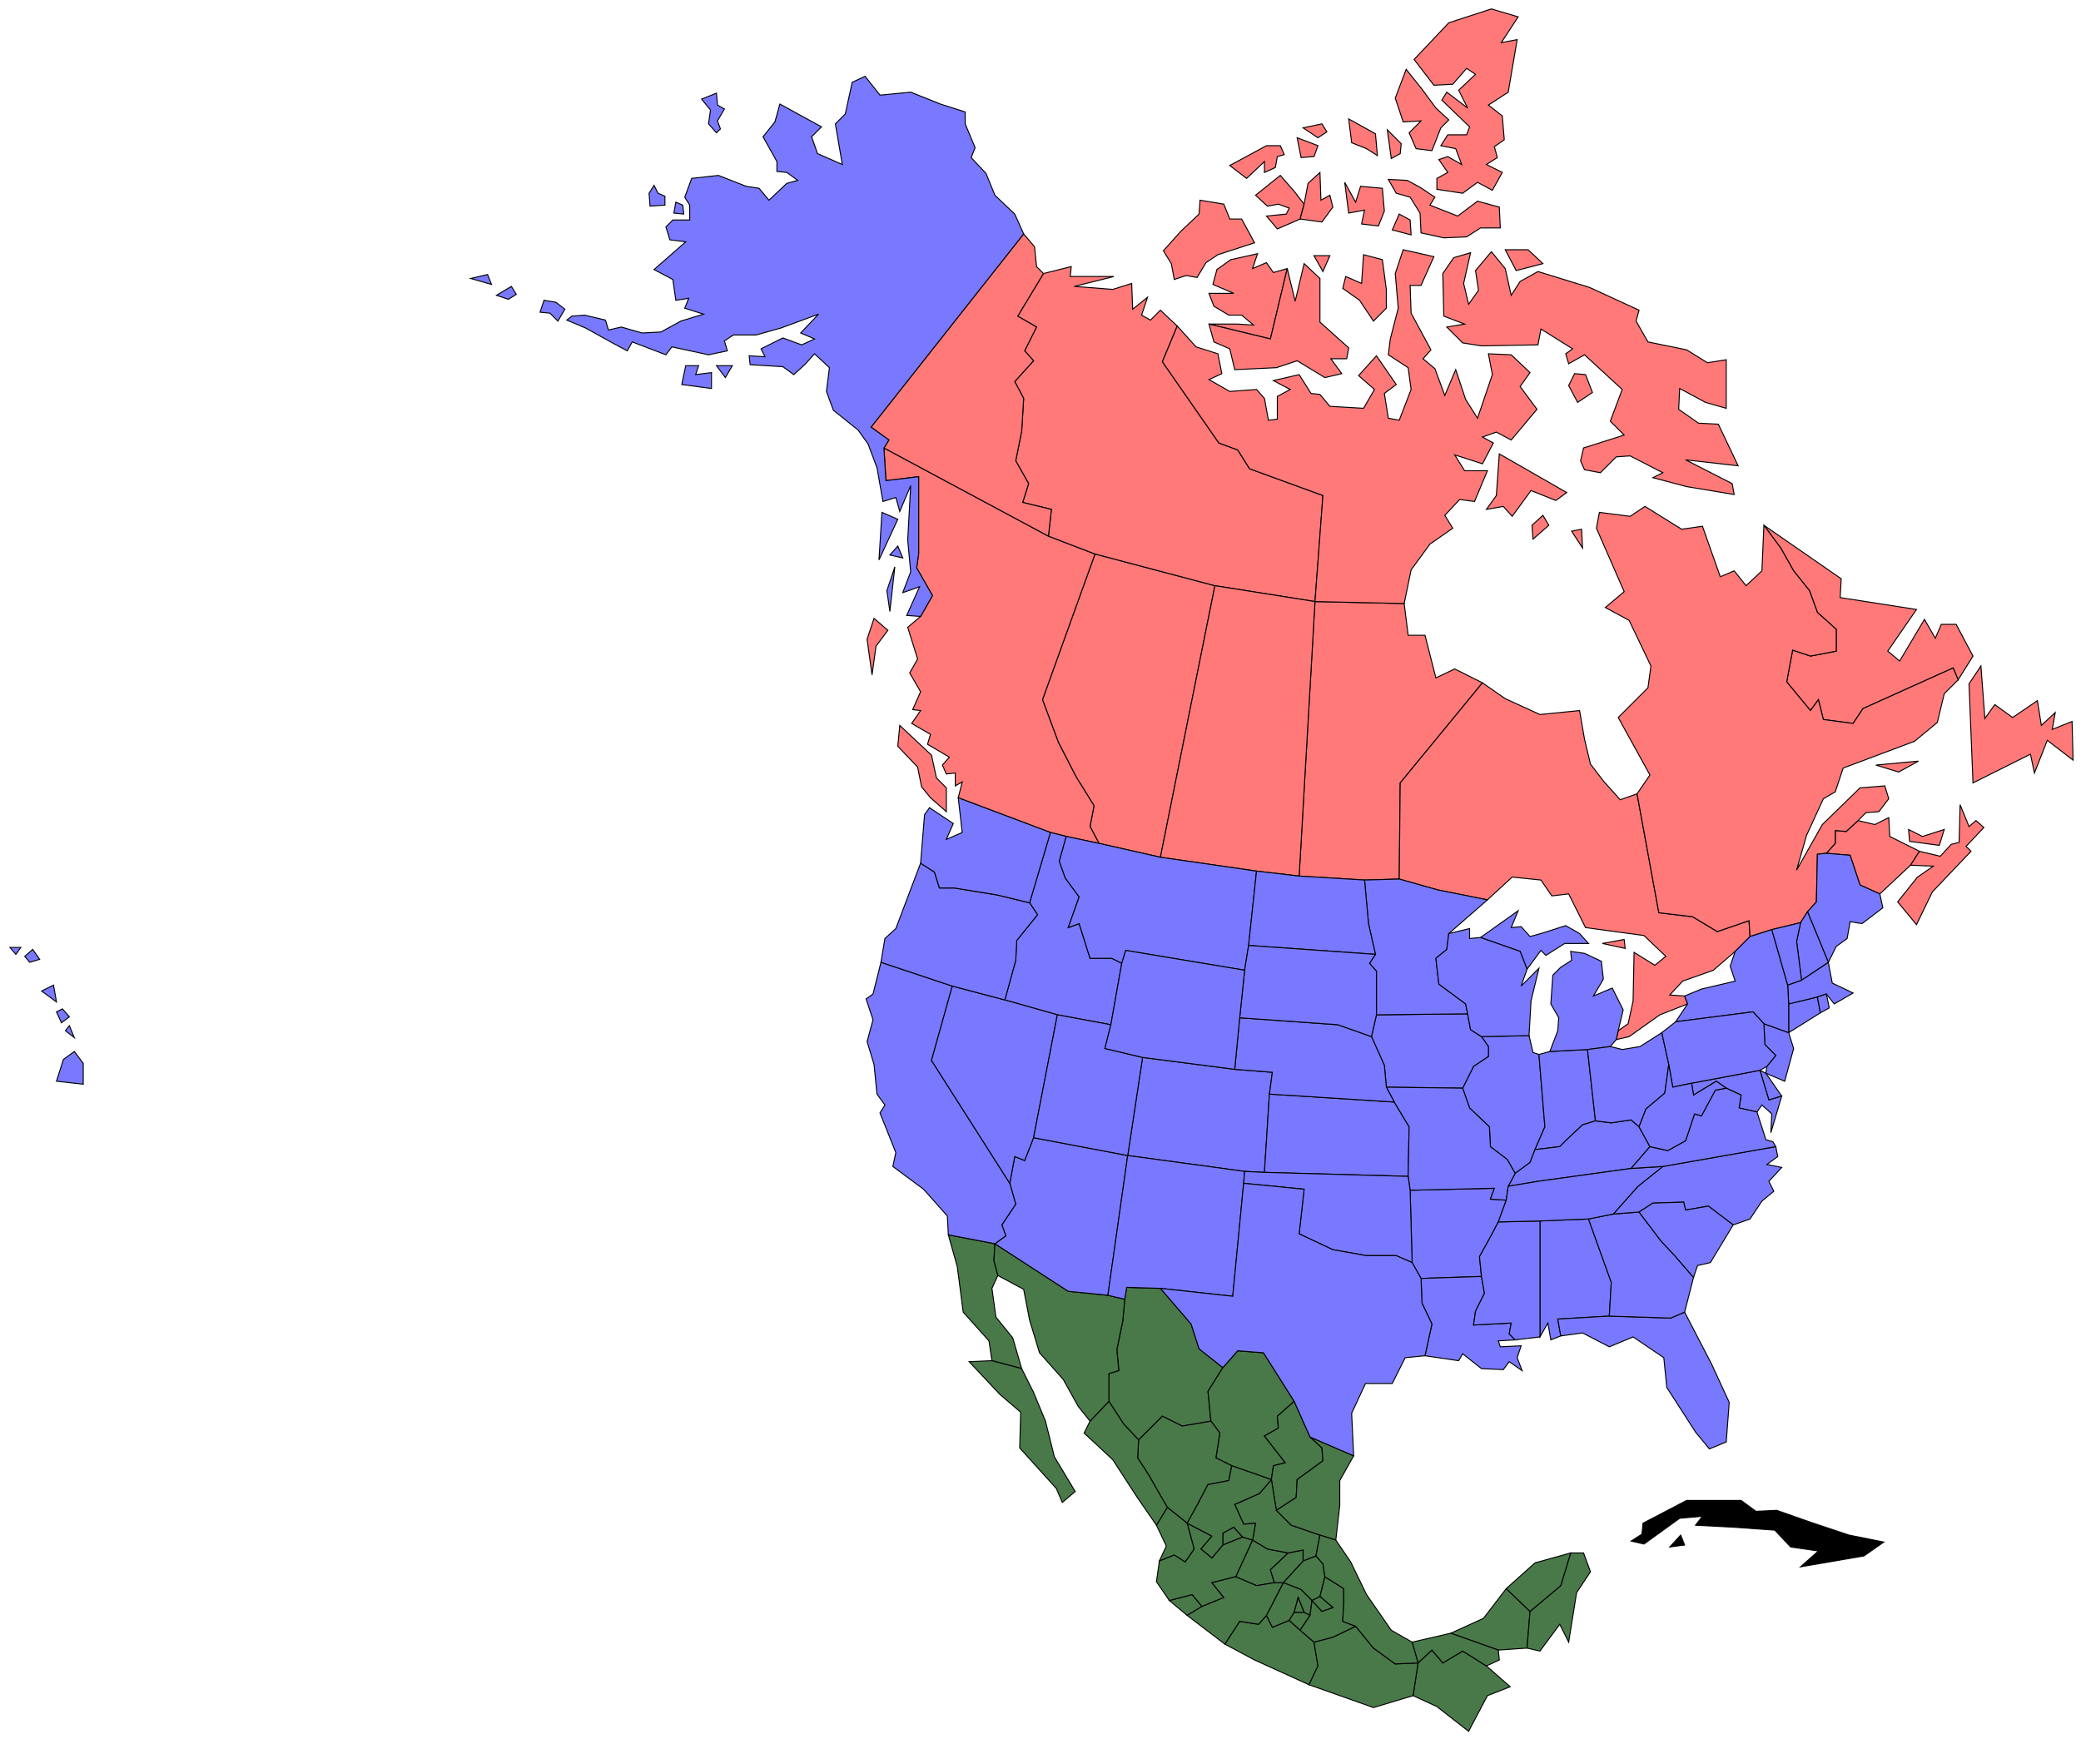 ﻿<?xml version="1.0" standalone="no"?>
<!DOCTYPE svg PUBLIC "-//W3C//DTD SVG 1.1//EN" "http://www.w3.org/Graphics/SVG/1.1/DTD/svg11.dtd">

<svg height="100%" width="100%" version="1.1" xmlns="http://www.w3.org/2000/svg" viewBox="-470 150 2100 1780">
	<style type="text/css">
		<![CDATA[
			g {
				stroke: black;
				fill: black;
			}
			.canada {
				fill: #FF7979;
			}
			.mexico {
				fill: #497949;
			}
			.usa {
				fill: #7979FF;
			}
		]]>
	</style>
	<g class="canada" id="na_ca_alberta">
		<polygon points="701,1015 639,1001 630,984 634,963 616,934 598,899 582,856 635,709 756,741" />
	</g>
	<g class="canada" id="na_ca_britishcolombia">
		<polygon points="405,795 412,774 426,786 414,802 410,831" />
		<polygon points="469,955 485,969 485,945 475,935 470,912 438,882 436,903 456,924 460,944" />
		<polygon points="446,783 459,772 471,751 455,723 457,709 457,631 424,635 422,602 588,691 635,709 582,856 598,899 616,934 634,963 630,984 639,1001 606,994 590,990 497,955 501,939 494,943 494,930 485,931 481,922 488,914 466,901 469,891 450,880 459,867 451,866 459,848 448,829 456,815" />
	</g>
	<g class="canada" id="na_ca_manitoba">
		<polygon points="907,1038 841,1034 857,757 947,759 951,791 968,791 979,834 998,825 1026,839 943,940 942,1037" />
	</g>
	<g class="canada" id="na_ca_newbrunswick">
		<polygon points="1397,1013 1373,1011 1382,1001 1382,988 1393,989 1405,978 1422,982 1436,975 1437,994 1467,1009 1458,1023 1427,1052 1407,1043" />
	</g>
	<g class="canada" id="na_ca_newfoundland">
		<polygon points="1310,680 1327,703 1340,726 1356,746 1364,768 1383,785 1383,807 1357,812 1339,806 1333,838 1357,867 1365,856 1370,876 1400,880 1410,865 1501,824 1506,836 1521,812 1504,780 1489,780 1483,794 1472,775 1447,817 1435,807 1464,765 1387,753 1388,734" />
		<polygon points="1533,875 1529,822 1517,840 1521,940 1579,911 1583,930 1596,897 1622,917 1621,878 1601,886 1604,869 1590,882 1586,857 1561,874 1543,861" />
	</g>
	<g class="canada" id="na_ca_northwestterritories">
		<polygon points="845,279 864,275 869,283 860,289" />
		<polygon points="843,309 839,289 860,297 856,308" />
		<polygon points="771,317 808,297 822,297 826,306 819,308 817,319 806,324 806,313 788,330" />
		<polygon points="747,415 759,407 796,395 783,371 771,371 765,356 741,352 740,366 722,383 704,403 712,416 715,432 727,428 738,430" />
		<polygon points="836,343 846,356 842,371 819,381 808,368 828,366 831,360 820,356 809,358 797,347 822,327" />
		<polygon points="815,425 829,421 812,492 750,477 779,477 795,478 783,468 770,468 755,459 750,446 775,446 754,437 758,422 772,412 799,406 794,421 808,415" />
		<polygon points="611,419 583,426 557,469 576,480 564,504 573,514 554,535 563,552 561,585 555,615 568,638 562,657 591,664 588,691 635,709 756,741 857,757 865,650 791,623 779,604 760,597 703,515 718,479 701,463 691,473 682,468 688,450 673,462 672,436 653,442 614,439 654,429 610,429" />
	</g>
	<g class="canada" id="na_ca_novascotia">
		<polygon points="1488,1014 1467,1009 1458,1023 1481,1024 1465,1035 1445,1060 1464,1083 1480,1050 1519,1009 1514,1004 1532,985 1524,978 1517,984 1508,962 1507,1000 1499,1002" />
	</g>
	<g class="canada" id="na_ca_nunavut">
		<polygon points="864,374 842,371 846,356 850,335 862,324 863,352 872,347 875,359" />
		<polygon points="909,300 894,294 891,270 918,285 920,307" />
		<polygon points="921,378 927,363 925,340 903,338 898,354 887,334 891,365 907,362 904,376" />
		<polygon points="965,240 949,220 938,249 946,273 964,272 952,284 959,300 975,302 984,279 992,271 979,259" />
		<polygon points="934,310 930,281 944,295 943,305" />
		<polygon points="977,236 957,210 992,173 1035,159 1062,167 1045,193 1061,190 1052,243 1032,256 1046,267 1048,291 1038,298 1041,309 1030,316 1046,324 1036,342 1021,334 1006,345 980,341 980,330 991,324 982,311 991,308 1005,316 999,300 984,297 991,286 1010,286 1013,278 985,251 990,243 1011,259 1002,241 1019,225 1010,219 996,235" />
		<polygon points="973,357 1001,368 1021,353 1043,359 1044,380 1024,380 1010,389 987,390 964,385 963,365 953,349 939,345 931,331 950,332 963,339 978,349" />
		<polygon points="953,372 942,366 935,382 954,387" />
		<polygon points="755,495 750,477 812,492 829,421 837,454 846,416 862,431 862,475 891,501 889,512 873,512 884,527 867,531 839,514 818,521 776,523 771,502" />
		<polygon points="872,408 865,424 856,408" />
		<polygon points="904,436 906,407 925,412 929,442 929,461 916,474 902,453 885,441 888,429" />
		<polygon points="1111,647 1043,608 1040,650 1030,664 1047,661 1056,671 1075,645 1100,655" />
		<polygon points="1117,502 1085,482 1082,498 1025,499 1006,496 990,480 1008,477 987,469 986,426 997,410 1014,405 1007,436 1012,457 1022,443 1019,423 1035,404 1049,421 1055,448 1064,434 1082,424 1134,440 1184,463 1181,474 1193,495 1232,503 1253,516 1272,513 1272,562 1251,556 1225,542 1224,563 1244,577 1264,578 1284,620 1231,614 1278,638 1280,649 1232,641 1198,632 1208,627 1175,610 1161,611 1145,627 1129,624 1125,615 1128,602 1169,589 1155,575 1167,543 1129,508 1113,517 1110,507" />
		<polygon points="1087,416 1060,423 1049,402 1072,402" />
		<polygon points="1119,527 1130,528 1137,546 1122,556 1113,539" />
		<polygon points="737,500 718,479 703,515 760,597 779,604 791,623 865,650 857,757 947,759 954,725 973,699 996,683 988,670 1003,654 1018,656 1031,625 1008,625 998,609 1026,618 1037,597 1026,591 1040,586 1055,594 1081,563 1064,540 1074,526 1055,508 1032,507 1036,528 1021,572 1009,553 999,523 988,549 978,522 966,512 974,503 954,466 953,438 964,438 977,409 946,402 938,426 941,461 933,492 931,508 951,521 954,543 942,574 931,572 927,547 939,538 919,509 901,529 917,543 906,562 872,560 862,548 853,547 841,528 815,534 832,543 819,550 819,573 810,574 806,552 798,543 771,545 750,533 763,527 759,507" />
		<polygon points="1126,684 1116,686 1127,703" />
		<polygon points="1093,680 1087,670 1076,680 1077,694" />
	</g>
	<g class="canada" id="na_ca_ontario">
		<polygon points="1049,855 1026,839 943,940 942,1037 981,1048 1031,1058 1056,1035 1085,1038 1096,1054 1113,1052 1130,1086 1189,1094 1211,1115 1200,1124 1179,1111 1178,1160 1173,1183 1163,1190 1161,1199 1174,1196 1205,1174 1233,1163 1230,1155 1215,1154 1228,1140 1259,1129 1281,1110 1296,1095 1295,1079 1263,1090 1238,1075 1204,1071 1182,951 1165,957 1148,938 1135,921 1129,896 1124,867 1084,871" />
		<polygon points="1169,1098 1147,1102 1170,1107" />
	</g>
	<g class="canada" id="na_ca_princeedwardisland">
		<polygon points="1470,994 1492,987 1487,1003 1457,999 1456,987" />
	</g>
	<g class="canada" id="na_ca_quebec">
		<polygon points="1347,1081 1318,1088 1296,1095 1295,1079 1263,1090 1238,1075 1204,1071 1182,951 1195,932 1163,874 1193,844 1196,822 1174,776 1150,763 1169,747 1141,683 1144,667 1175,671 1190,661 1227,684 1248,681 1266,732 1280,726 1292,741 1308,726 1310,680 1327,703 1340,726 1356,746 1364,768 1383,785 1383,807 1357,812 1339,806 1333,838 1357,867 1365,856 1370,876 1400,880 1410,865 1501,824 1506,836 1492,850 1485,879 1462,898 1390,925 1382,949 1370,956 1353,993 1343,1028 1369,982 1407,945 1432,943 1436,956 1426,969 1413,970 1405,978 1393,989 1382,988 1382,1001 1373,1011 1364,1012 1363,1060 1354,1070" />
		<polygon points="1466,918 1423,922 1446,929" />
	</g>
	<g class="canada" id="na_ca_saskatchewan">
		<polygon points="798,1029 701,1015 756,741 857,757 841,1034" />
	</g>
	<g class="canada" id="na_ca_yukon">
		<polygon points="563,386 409,581 427,594 422,602 588,691 591,664 562,657 568,638 555,615 561,585 563,552 554,535 573,514 564,504 576,480 557,469 583,426 576,419 574,399" />
	</g>
	<g id="na_cuba">
		<polygon points="1287,1664 1232,1664 1188,1687 1187,1698 1176,1705 1189,1708 1225,1682 1248,1680 1241,1689 1279,1691 1321,1694 1337,1711 1365,1715 1347,1731 1411,1720 1431,1706 1396,1699 1357,1686 1323,1674 1302,1675" />
		<polygon points="1215,1711 1226,1699 1230,1709" />
	</g>
	<g class="mexico" id="na_mx_aguascalientes">
		<polygon points="764,1709 784,1701 775,1691 764,1697" />
	</g>
	<g class="mexico" id="na_mx_bajacalifornia">
		<polygon points="487,1396 496,1428 502,1474 528,1503 531,1523 561,1531 552,1500 535,1479 531,1450 537,1437 533,1422 534,1405" />
	</g>
	<g class="mexico" id="na_mx_bajacaliforniasur">
		<polygon points="531,1523 508,1524 539,1557 560,1575 559,1611 596,1652 602,1666 615,1655 594,1620 585,1584 573,1555 561,1531" />
	</g>
	<g class="mexico" id="na_mx_campeche">
		<polygon points="1071,1813 1042,1815 994,1798 1027,1783 1050,1753 1074,1776" />
	</g>
	<g class="mexico" id="na_mx_chiapas">
		<polygon points="956,1861 980,1872 1012,1897 1031,1861 1054,1852 1030,1831 1006,1816 986,1828 975,1815 961,1828" />
	</g>
	<g class="mexico" id="na_mx_chihuahua">
		<polygon points="649,1564 649,1536 659,1533 657,1512 663,1483 665,1461 667,1449 701,1450 732,1486 740,1511 764,1530 749,1554 752,1584 723,1589 703,1579 679,1603 664,1587" />
	</g>
	<g class="mexico" id="na_mx_coahuila">
		<polygon points="779,1513 805,1515 836,1564 819,1579 820,1591 806,1599 827,1626 815,1629 813,1643 773,1629 757,1621 761,1596 752,1584 749,1554 764,1530" />
	</g>
	<g class="mexico" id="na_mx_colima">
		<polygon points="710,1765 733,1759 743,1771 728,1780" />
	</g>
	<g class="mexico" id="na_mx_durango">
		<polygon points="678,1621 679,1603 703,1579 723,1589 752,1584 761,1596 757,1621 773,1629 770,1644 749,1648 738,1669 728,1687 708,1671 701,1659 689,1638" />
	</g>
	<g class="mexico" id="na_mx_guanajuato">
		<polygon points="777,1741 798,1750 816,1747 812,1734 830,1717 809,1713 794,1704" />
	</g>
	<g class="mexico" id="na_mx_guerrero">
		<polygon points="766,1809 781,1786 800,1789 808,1780 814,1792 831,1785 842,1795 856,1807 860,1831 851,1850 796,1825" />
	</g>
	<g class="mexico" id="na_mx_hidalgo">
		<polygon points="843,1754 825,1747 845,1725 858,1720 865,1728 867,1741 862,1761 854,1765" />
	</g>
	<g class="mexico" id="na_mx_jalisco">
		<polygon points="794,1704 784,1701 764,1709 753,1722 742,1713 753,1700 728,1687 735,1713 726,1726 715,1719 700,1725 697,1746 710,1765 733,1759 743,1771 765,1762 753,1747 777,1741" />
	</g>
	<g class="mexico" id="na_mx_mexico">
		<polygon points="808,1780 825,1747 843,1754 854,1765 852,1780 846,1777 840,1762 836,1777 831,1785 814,1792" />
	</g>
	<g class="mexico" id="na_mx_mexicocity">
		<polygon points="840,1762 836,1777 846,1777" />
	</g>
	<g class="mexico" id="na_mx_michoacan">
		<polygon points="766,1809 781,1786 800,1789 808,1780 825,1747 816,1747 798,1750 777,1741 753,1747 765,1762 743,1771 728,1780" />
	</g>
	<g class="mexico" id="na_mx_morelos">
		<polygon points="836,1777 831,1785 842,1795 852,1780 846,1777" />
	</g>
	<g class="mexico" id="na_mx_nayarit">
		<polygon points="735,1713 728,1687 708,1671 697,1689 707,1710 700,1725 715,1719 726,1726" />
	</g>
	<g class="mexico" id="na_mx_nuevoleon">
		<polygon points="836,1564 852,1600 864,1611 865,1624 839,1643 838,1661 818,1674 813,1643 815,1629 827,1626 806,1599 820,1591 819,1579" />
	</g>
	<g class="mexico" id="na_mx_oaxaca">
		<polygon points="898,1791 875,1802 856,1807 860,1831 851,1850 916,1873 956,1861 961,1828 938,1829 916,1813" />
	</g>
	<g class="mexico" id="na_mx_puebla">
		<polygon points="862,1761 867,1741 886,1753 886,1767 885,1786 898,1791 875,1802 856,1807 842,1795 852,1780 854,1765 864,1776 875,1772" />
	</g>
	<g class="mexico" id="na_mx_queretaro">
		<polygon points="825,1747 816,1747 812,1734 830,1717 845,1714 845,1725" />
	</g>
	<g class="mexico" id="na_mx_quintanaroo">
		<polygon points="1071,1813 1084,1816 1104,1789 1113,1807 1121,1757 1135,1736 1128,1717 1115,1717 1105,1750 1074,1776" />
	</g>
	<g class="mexico" id="na_mx_sanluispotosi">
		<polygon points="809,1713 794,1704 797,1687 785,1688 776,1668 801,1657 813,1643 818,1674 833,1689 862,1699 858,1720 845,1725 845,1714 830,1717" />
	</g>
	<g class="mexico" id="na_mx_sinaloa">
		<polygon points="679,1603 664,1587 649,1564 630,1584 624,1596 653,1623 677,1660 697,1689 708,1671 701,1659 689,1638 678,1621" />
	</g>
	<g class="mexico" id="na_mx_sonora">
		<polygon points="537,1437 563,1451 569,1482 579,1515 603,1542 618,1569 630,1584 649,1564 649,1536 659,1533 657,1512 663,1483 665,1461 648,1457 608,1453 534,1405 533,1422" />
	</g>
	<g class="mexico" id="na_mx_tabasco">
		<polygon points="1030,1831 1006,1816 986,1828 975,1815 961,1828 955,1807 994,1798 1042,1815 1043,1825" />
	</g>
	<g class="mexico" id="na_mx_tamaulipas">
		<polygon points="833,1689 818,1674 838,1661 839,1643 865,1624 864,1611 852,1600 896,1619 882,1644 882,1669 878,1704 862,1699" />
	</g>
	<g class="mexico" id="na_mx_tlaxcala">
		<polygon points="862,1761 854,1765 864,1776 875,1772" />
	</g>
	<g class="mexico" id="na_mx_veracruz">
		<polygon points="862,1699 878,1704 893,1726 909,1759 934,1795 955,1807 961,1828 938,1829 916,1813 898,1791 885,1786 886,1767 886,1753 867,1741 865,1728 858,1720" />
	</g>
	<g class="mexico" id="na_mx_yucatan">
		<polygon points="1050,1753 1079,1727 1115,1717 1105,1750 1074,1776" />
	</g>
	<g class="mexico" id="na_mx_zacatecas">
		<polygon points="813,1643 801,1657 776,1668 785,1688 797,1687 794,1704 784,1701 775,1691 764,1697 764,1709 753,1722 742,1713 753,1700 728,1687 738,1669 749,1648 770,1644 773,1629" />
	</g>
	<g class="usa" id="na_usa_alabama">
		<polygon points="1092,1485 1084,1499 1084,1382 1133,1380 1156,1444 1154,1478 1102,1481 1105,1498 1095,1502" />
	</g>
	<g class="usa" id="na_usa_alaska">
		<polygon points="51,447 46,439 31,448 43,452" />
		<polygon points="26,437 22,427 5,431" />
		<polygon points="247,261 238,250 253,244 254,256 261,260 254,272 257,280 253,284 245,275" />
		<polygon points="185,345 190,337 194,345 201,348 201,357 186,358" />
		<polygon points="91,455 100,462 93,474 85,466 75,465 79,453" />
		<polygon points="220,366 219,357 212,354 210,365" />
		<polygon points="262,531 253,519 269,519" />
		<polygon points="218,538 222,519 235,519 232,528 248,526 248,542" />
		<polygon points="417,715 436,674 420,667" />
		<polygon points="425,746 433,722 428,767" />
		<polygon points="441,713 436,701 428,710" />
		<polygon points="504,263 504,275 514,299 510,309 525,325 534,347 554,366 563,386 409,581 427,594 422,602 424,635 457,631 457,709 455,723 471,751 459,772 445,771 458,742 441,748 449,727 446,695 449,640 438,666 434,652 421,656 415,622 406,598 396,584 371,564 364,545 367,521 352,507 342,518 331,528 320,520 287,518 286,509 302,510 298,502 320,491 339,498 352,492 338,486 356,467 318,481 293,488 270,488 261,494 264,504 245,508 208,500 202,508 168,495 163,504 148,496 121,481 102,473 107,469 120,468 141,473 144,483 157,480 178,486 197,485 217,474 240,467 221,461 225,451 212,453 209,432 190,422 222,394 206,392 202,379 209,372 226,372 226,357 221,349 228,330 255,327 283,338 296,340 306,352 324,335 335,332 324,324 314,323 314,313 300,288 312,273 317,255 359,278 349,288 355,305 380,316 373,275 383,265 390,233 403,227 418,246 449,243 479,255" />
	</g>
	<g class="usa" id="na_usa_arizona">
		<polygon points="608,1453 534,1405 545,1397 541,1386 555,1365 549,1344 554,1317 564,1321 573,1298 668,1316 648,1457" />
	</g>
	<g class="usa" id="na_usa_arkansas">
		<polygon points="1042,1383 1050,1361 1034,1360 1038,1349 953,1351 955,1424 964,1440 1025,1438 1023,1418 1033,1400" />
	</g>
	<g class="usa" id="na_usa_california">
		<polygon points="470,1220 491,1145 419,1121 411,1153 404,1158 411,1179 405,1201 412,1224 415,1254 423,1265 418,1273 434,1313 431,1327 462,1350 486,1377 487,1396 534,1405 545,1397 541,1386 555,1365 549,1344" />
	</g>
	<g class="usa" id="na_usa_colorado">
		<polygon points="806,1333 811,1254 814,1232 776,1229 683,1217 668,1316 786,1332" />
	</g>
	<g class="usa" id="na_usa_connecticut">
		<polygon points="1364,1156 1335,1163 1335,1192 1367,1172" />
	</g>
	<g class="usa" id="na_usa_delaware">
		<polygon points="1312,1233 1328,1256 1315,1260 1306,1230" />
	</g>
	<g class="usa" id="na_usa_florida">
		<polygon points="1257,1526 1230,1474 1216,1480 1154,1478 1102,1481 1105,1498 1127,1495 1154,1509 1178,1499 1209,1520 1212,1550 1241,1595 1255,1612 1272,1605 1275,1565" />
	</g>
	<g class="usa" id="na_usa_georgia">
		<polygon points="1216,1480 1230,1474 1239,1439 1220,1417 1206,1402 1184,1373 1158,1375 1133,1380 1156,1444 1154,1478" />
	</g>
	<g class="usa" id="na_usa_hawaii">
		<polygon points="-454,1113 -460,1106 -449,1106" />
		<polygon points="-437,1108 -445,1115 -440,1121 -430,1118" />
		<polygon points="-413,1161 -416,1144 -428,1150" />
		<polygon points="-408,1182 -413,1171 -407,1168 -400,1176" />
		<polygon points="-395,1197 -404,1190 -400,1185" />
		<polygon points="-413,1241 -386,1244 -386,1223 -395,1211 -406,1219" />
	</g>
	<g class="usa" id="na_usa_idaho">
		<polygon points="599,1019 606,994 590,990 569,1061 577,1073 556,1099 555,1119 544,1159 597,1174 651,1184 662,1122 652,1117 630,1117 619,1082 608,1086 619,1055 605,1036" />
	</g>
	<g class="usa" id="na_usa_illinois">
		<polygon points="1077,1212 1073,1195 1025,1196 1032,1206 1032,1216 1017,1226 1006,1248 1013,1268 1033,1287 1034,1307 1051,1320 1059,1334 1074,1323 1079,1310 1089,1287 1083,1214" />
	</g>
	<g class="usa" id="na_usa_indiana">
		<polygon points="1094,1211 1083,1214 1089,1287 1079,1310 1104,1307 1111,1300 1127,1285 1140,1281 1132,1209" />
	</g>
	<g class="usa" id="na_usa_iowa">
		<polygon points="1032,1206 1025,1196 1014,1189 1011,1173 919,1174 914,1196 927,1225 929,1247 1006,1248 1017,1226 1032,1216" />
	</g>
	<g class="usa" id="na_usa_kansas">
		<polygon points="951,1337 952,1287 937,1262 811,1254 806,1333" />
	</g>
	<g class="usa" id="na_usa_kentucky">
		<polygon points="1156,1283 1140,1281 1127,1285 1111,1300 1104,1307 1079,1310 1074,1323 1059,1334 1052,1347 1082,1342 1176,1329 1195,1307 1184,1287 1176,1280" />
	</g>
	<g class="usa" id="na_usa_louisiana">
		<polygon points="1028,1455 1025,1438 964,1440 965,1465 975,1486 968,1518 1002,1523 1006,1516 1025,1531 1047,1532 1053,1524 1066,1533 1061,1520 1065,1508 1044,1509 1042,1503 1059,1502 1053,1496 1055,1485 1017,1487 1019,1473" />
	</g>
	<g class="usa" id="na_usa_maine">
		<polygon points="1375,1121 1354,1070 1363,1060 1364,1012 1373,1011 1397,1013 1407,1043 1427,1052 1430,1066 1409,1082 1397,1080 1394,1097 1383,1105" />
	</g>
	<g class="usa" id="na_usa_maryland">
		<polygon points="1317,1293 1328,1256 1315,1260 1306,1230 1237,1243 1239,1255 1262,1241 1272,1248 1287,1255 1285,1268 1303,1272 1308,1265 1318,1274" />
	</g>
	<g class="usa" id="na_usa_massachusetts">
		<polygon points="1335,1163 1334,1144 1348,1139 1375,1121 1379,1142 1400,1152 1381,1163 1373,1153 1364,1156" />
	</g>
	<g class="usa" id="na_usa_michigan">
		<polygon points="1094,1211 1102,1190 1103,1177 1095,1163 1097,1134 1105,1126 1116,1119 1115,1110 1129,1112 1146,1120 1148,1138 1138,1155 1157,1147 1168,1169 1163,1190 1161,1199 1155,1206 1132,1209" />
		<polygon points="1085,1109 1071,1128 1064,1110 1024,1096 1062,1069 1055,1086 1065,1085 1074,1095 1085,1092 1110,1084 1124,1092 1133,1102 1109,1102 1090,1114" />
	</g>
	<g class="usa" id="na_usa_minnesota">
		<polygon points="1011,1173 919,1174 919,1130 912,1122 918,1113 911,1082 907,1038 942,1037 981,1048 1031,1058 992,1092 990,1108 979,1117 982,1143 1009,1163" />
	</g>
	<g class="usa" id="na_usa_mississippi">
		<polygon points="1084,1382 1042,1383 1033,1400 1023,1418 1025,1438 1028,1455 1019,1473 1017,1487 1055,1485 1053,1496 1059,1502 1084,1499" />
	</g>
	<g class="usa" id="na_usa_missouri">
		<polygon points="1038,1349 953,1351 951,1337 952,1287 937,1262 929,1247 1006,1248 1013,1268 1033,1287 1034,1307 1051,1320 1059,1334 1052,1347 1050,1361 1034,1360" />
	</g>
	<g class="usa" id="na_usa_montana">
		<polygon points="790,1104 798,1029 701,1015 639,1001 606,994 599,1019 605,1036 619,1055 608,1086 619,1082 630,1117 652,1117 662,1122 666,1109 786,1129" />
	</g>
	<g class="usa" id="na_usa_nebraska">
		<polygon points="927,1225 914,1196 880,1184 781,1177 776,1229 814,1232 811,1254 937,1262 929,1247" />
	</g>
	<g class="usa" id="na_usa_nevada">
		<polygon points="554,1317 549,1344 470,1220 491,1145 544,1159 597,1174 573,1298 564,1321" />
	</g>
	<g class="usa" id="na_usa_newhampshire">
		<polygon points="1348,1139 1375,1121 1354,1070 1347,1081 1343,1100" />
	</g>
	<g class="usa" id="na_usa_newjersey">
		<polygon points="1311,1204 1310,1183 1335,1192 1340,1208 1331,1241 1312,1233 1313,1226 1322,1215" />
	</g>
	<g class="usa" id="na_usa_newmexico">
		<polygon points="665,1461 648,1457 668,1316 786,1332 785,1344 774,1458 701,1450 667,1449" />
	</g>
	<g class="usa" id="na_usa_newyork">
		<polygon points="1335,1192 1335,1163 1334,1144 1318,1088 1296,1095 1281,1110 1276,1125 1281,1140 1247,1148 1230,1155 1233,1163 1221,1181 1299,1171 1310,1183" />
	</g>
	<g class="usa" id="na_usa_northdakota">
		<polygon points="911,1082 907,1038 841,1034 798,1029 790,1104 918,1113" />
	</g>
	<g class="usa" id="na_usa_northcarolina">
		<polygon points="1324,1317 1322,1307 1208,1327 1183,1347 1158,1375 1184,1373 1198,1364 1229,1363 1231,1371 1254,1367 1279,1386 1296,1380 1308,1362 1320,1352 1315,1342 1328,1328 1313,1325" />
	</g>
	<g class="usa" id="na_usa_ohio">
		<polygon points="1167,1209 1155,1206 1132,1209 1140,1281 1156,1283 1176,1280 1184,1287 1191,1269 1210,1253 1214,1224 1207,1192 1185,1206" />
	</g>
	<g class="usa" id="na_usa_oklahoma">
		<polygon points="953,1351 951,1337 806,1333 786,1332 785,1344 846,1350 841,1395 875,1411 909,1417 939,1417 955,1424" />
	</g>
	<g class="usa" id="na_usa_oregon">
		<polygon points="577,1073 569,1061 536,1053 493,1046 478,1046 473,1030 459,1021 434,1087 423,1097 419,1121 491,1145 544,1159 555,1119 556,1099" />
	</g>
	<g class="usa" id="na_usa_pennsylvania">
		<polygon points="1306,1230 1237,1243 1218,1247 1214,1224 1207,1192 1221,1181 1299,1171 1310,1183 1311,1204 1322,1215 1313,1226" />
	</g>
	<g class="usa" id="na_usa_rhodeisland">
		<polygon points="1376,1167 1373,1153 1364,1156 1367,1172" />
	</g>
	<g class="usa" id="na_usa_southdakota">
		<polygon points="912,1122 918,1113 790,1104 786,1129 781,1177 880,1184 914,1196 919,1174 919,1130" />
	</g>
	<g class="usa" id="na_usa_southcarolina">
		<polygon points="1184,1373 1206,1402 1220,1417 1239,1439 1243,1427 1256,1424 1279,1386 1254,1367 1231,1371 1229,1363 1198,1364" />
	</g>
	<g class="usa" id="na_usa_tennessee">
		<polygon points="1133,1380 1084,1382 1042,1383 1050,1361 1052,1347 1082,1342 1176,1329 1208,1327 1183,1347 1158,1375" />
	</g>
	<g class="usa" id="na_usa_texas">
		<polygon points="852,1600 896,1619 894,1576 908,1546 935,1546 948,1520 968,1518 975,1486 965,1465 964,1440 955,1424 939,1417 909,1417 875,1411 841,1395 846,1350 785,1344 774,1458 701,1450 732,1486 740,1511 764,1530 779,1513 805,1515 836,1564" />
	</g>
	<g class="usa" id="na_usa_utah">
		<polygon points="668,1316 573,1298 597,1174 651,1184 645,1208 683,1217" />
	</g>
	<g class="usa" id="na_usa_vermont">
		<polygon points="1334,1144 1348,1139 1343,1100 1347,1081 1318,1088" />
	</g>
	<g class="usa" id="na_usa_virginia">
		<polygon points="1312,1300 1303,1272 1285,1268 1287,1255 1272,1248 1261,1250 1247,1276 1240,1274 1231,1301 1213,1311 1195,1307 1176,1329 1208,1327 1322,1307 1319,1302" />
	</g>
	<g class="usa" id="na_usa_washington">
		<polygon points="501,990 497,955 590,990 569,1061 536,1053 493,1046 478,1046 473,1030 459,1021 463,972 468,965 492,981 485,997" />
	</g>
	<g class="usa" id="na_usa_westvirginia">
		<polygon points="1214,1224 1210,1253 1191,1269 1184,1287 1195,1307 1213,1311 1231,1301 1240,1274 1247,1276 1261,1250 1272,1248 1262,1241 1239,1255 1237,1243 1218,1247" />
	</g>
	<g class="usa" id="na_usa_wisconsin">
		<polygon points="1013,1087 992,1092 990,1108 979,1117 982,1143 1009,1163 1011,1173 1014,1189 1025,1196 1073,1195 1075,1160 1083,1127 1065,1145 1071,1128 1064,1110 1024,1096 1013,1097" />
	</g>
	<g class="usa" id="na_usa_wyoming">
		<polygon points="645,1208 651,1184 662,1122 666,1109 786,1129 781,1177 776,1229 683,1217" />
	</g>
</svg>